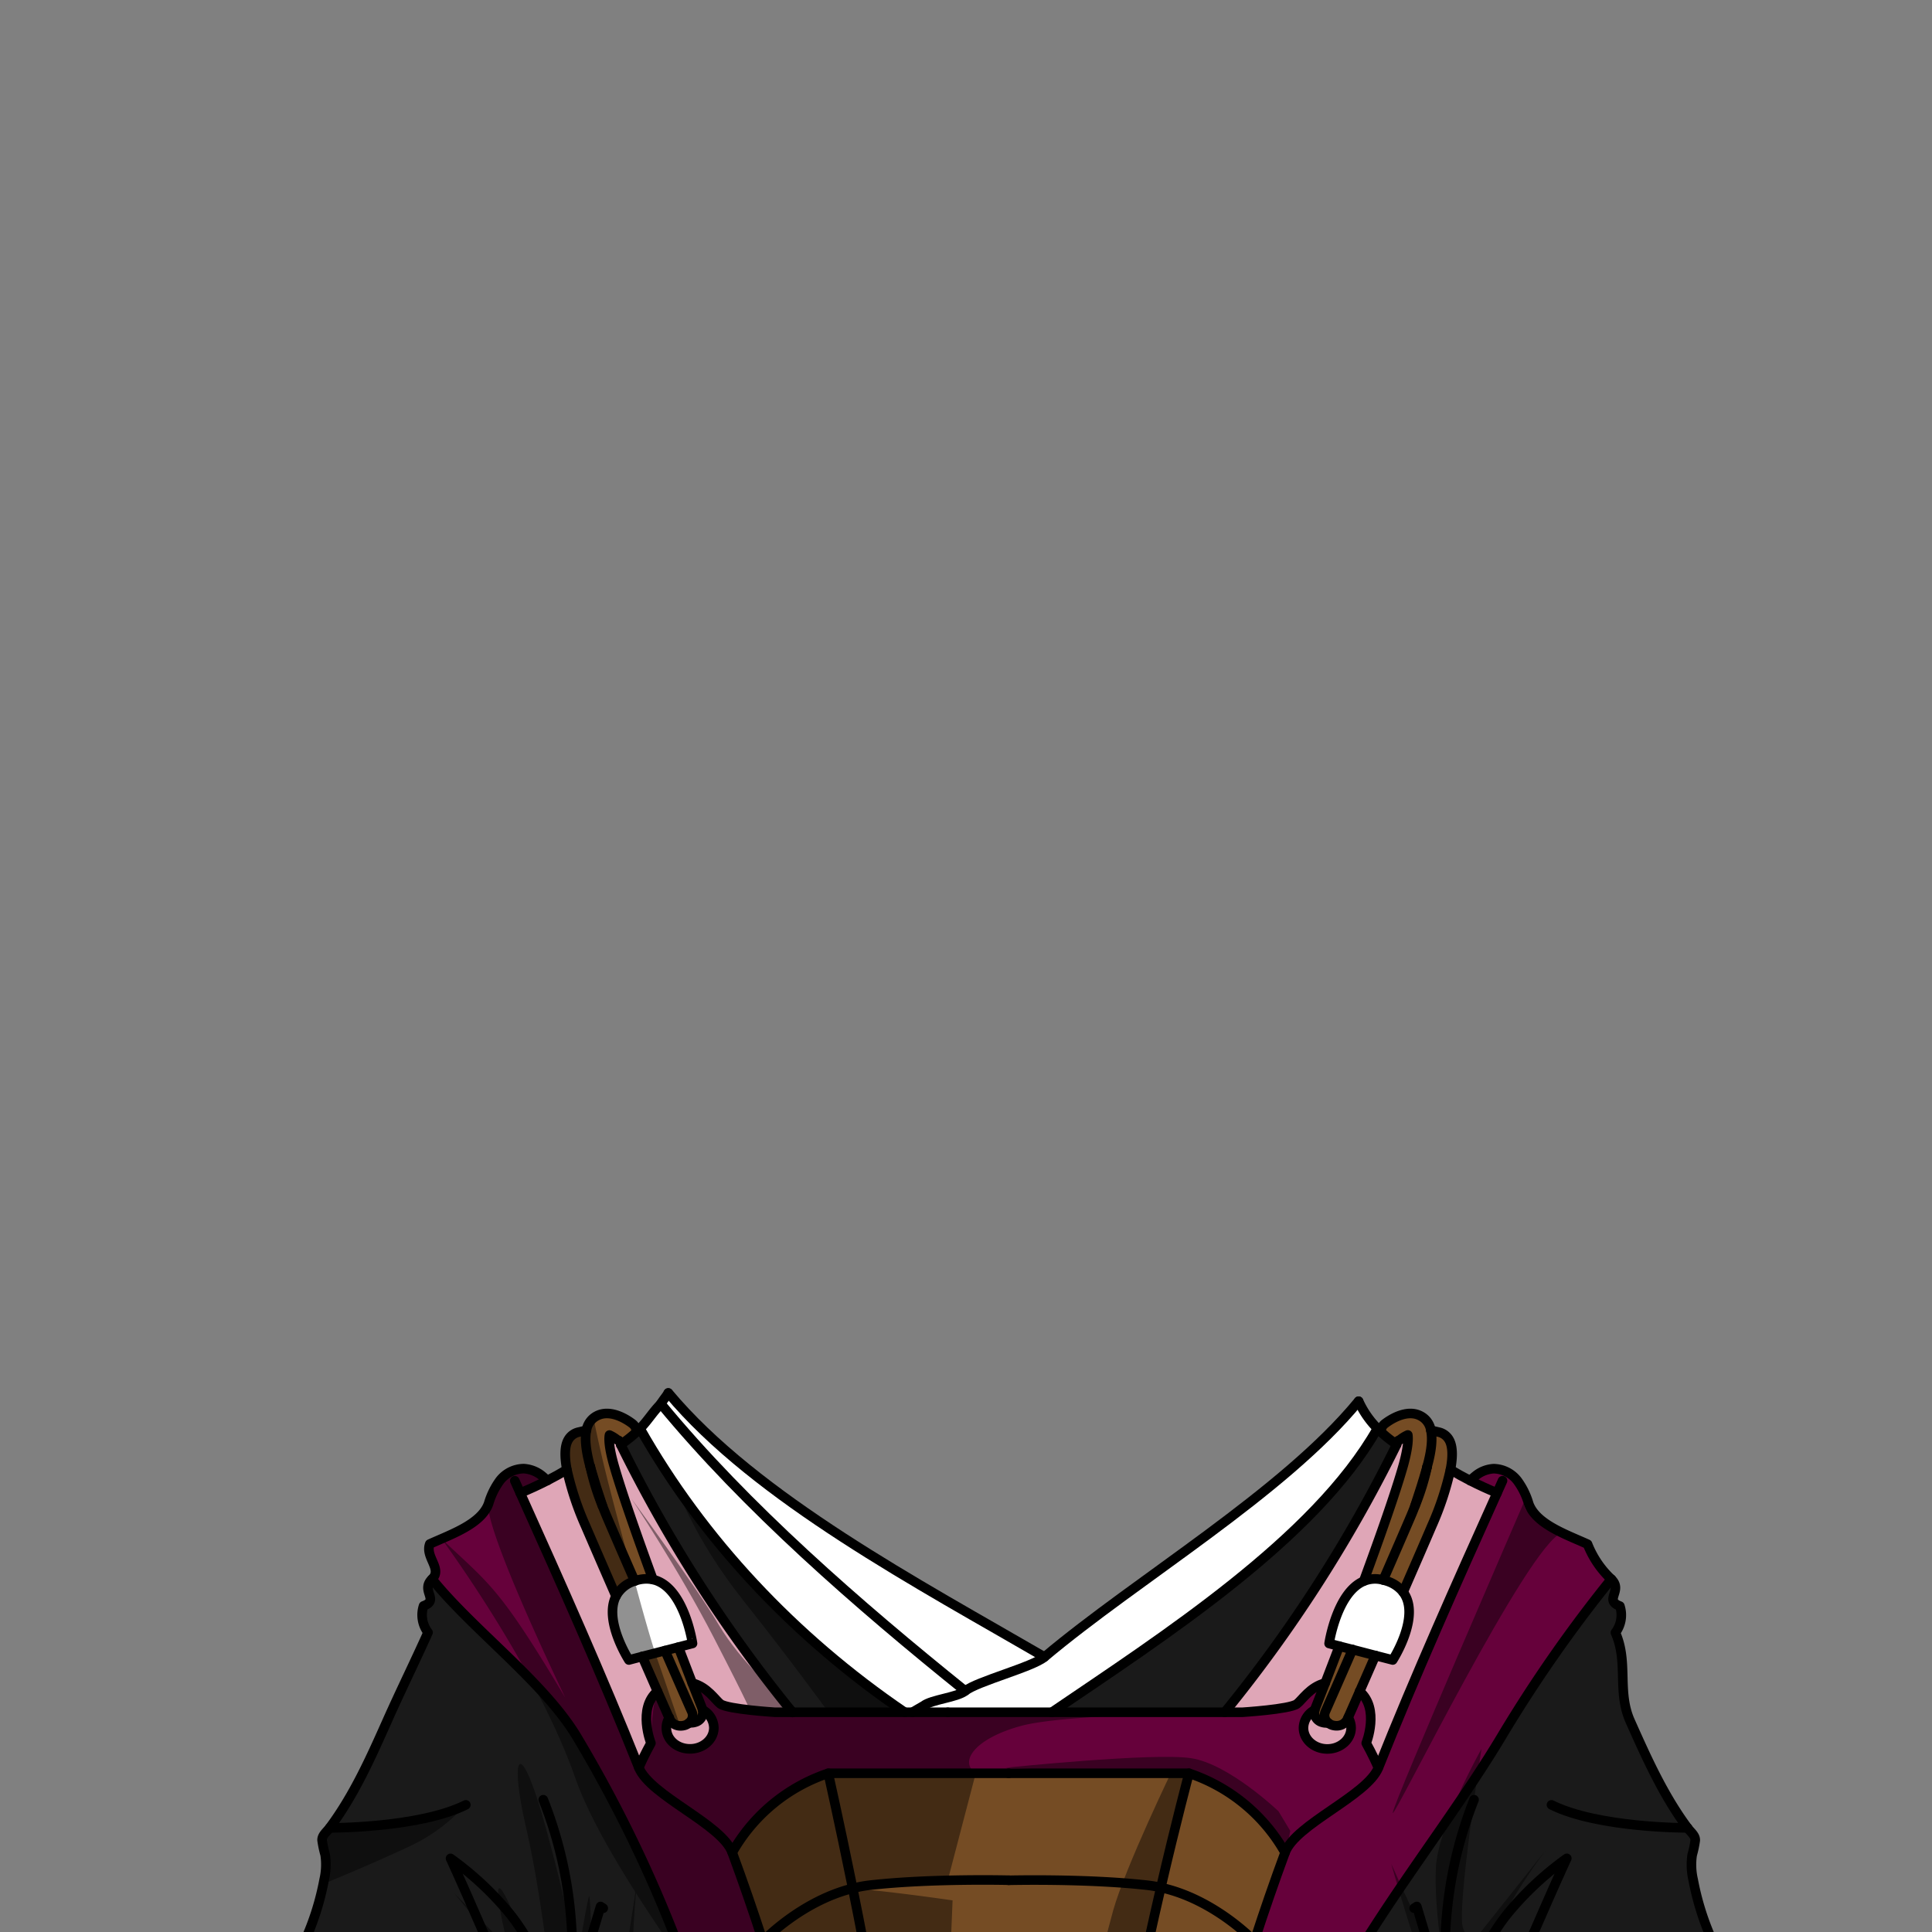 <svg xmlns="http://www.w3.org/2000/svg" viewBox="0 0 432 432">
  <rect x="0" y="0" width="432" height="432" fill="#808080" stroke="none"/>
  <defs>
    <style>.BUNTAI_OWL_OUTFIT_BUNTAI_OWL_OUTFIT_7_a{isolation:isolate;}.BUNTAI_OWL_OUTFIT_BUNTAI_OWL_OUTFIT_7_b{fill:#754c24;}.BUNTAI_OWL_OUTFIT_BUNTAI_OWL_OUTFIT_7_c{fill:#fff;}.BUNTAI_OWL_OUTFIT_BUNTAI_OWL_OUTFIT_7_d{fill:#66013b;}.BUNTAI_OWL_OUTFIT_BUNTAI_OWL_OUTFIT_7_e{fill:#dfa6b7;}.BUNTAI_OWL_OUTFIT_BUNTAI_OWL_OUTFIT_7_f{fill:#1a1a1a;}.BUNTAI_OWL_OUTFIT_BUNTAI_OWL_OUTFIT_7_g{fill:none;stroke:#000;stroke-linecap:round;stroke-linejoin:round;stroke-width:2.14px;}.BUNTAI_OWL_OUTFIT_BUNTAI_OWL_OUTFIT_7_h{opacity:0.43;mix-blend-mode:multiply;}</style>
  </defs>
  <g class="BUNTAI_OWL_OUTFIT_BUNTAI_OWL_OUTFIT_7_a">
    <path class="BUNTAI_OWL_OUTFIT_BUNTAI_OWL_OUTFIT_7_b" d="M302.48,368.85l-3-.77c-1.2,3.16-2.29,6-3.16,8.26-1.37,3.51-2.24,5.71-2.27,5.81a1.21,1.21,0,0,0-.05.18,2.29,2.29,0,0,0,1.67,2.79,2.91,2.91,0,0,0,.87.13,3.55,3.55,0,0,0,.46,0,2.73,2.73,0,0,0,.91.53,3.21,3.21,0,0,0,1,.16,2.64,2.64,0,0,0,2.45-1.5,3,3,0,0,0,.15-.34c.36-.8,1.3-2.94,2.59-5.88,1-2.28,2.2-5,3.5-8Z" />
    <path class="BUNTAI_OWL_OUTFIT_BUNTAI_OWL_OUTFIT_7_b" d="M157,382.15c0-.1-.9-2.3-2.26-5.81-.86-2.22-1.92-5-3.08-8l-3,.78-5.07,1.31,3.41,7.8c1.3,2.94,2.23,5.08,2.59,5.88a3,3,0,0,0,.15.34,2.64,2.64,0,0,0,2.45,1.5,3.16,3.16,0,0,0,1-.16,2.73,2.73,0,0,0,.91-.53,3.59,3.59,0,0,0,.47,0,2.9,2.9,0,0,0,.86-.13,2.29,2.29,0,0,0,1.67-2.79A1.21,1.21,0,0,0,157,382.15Z" />
    <path class="BUNTAI_OWL_OUTFIT_BUNTAI_OWL_OUTFIT_7_c" d="M313.74,356h0a7.52,7.52,0,0,0-3.61-2.46,7.87,7.87,0,0,0-.85-.24,6.61,6.61,0,0,0-4.37.26c-6,2.56-7.73,13.93-7.73,13.93l2.29.6,3,.77,5.06,1.32,3.88,1S317.79,361.32,313.74,356Z" />
    <path class="BUNTAI_OWL_OUTFIT_BUNTAI_OWL_OUTFIT_7_c" d="M146,353.19a7.5,7.5,0,0,0-4.12.34,7,7,0,0,0-4.17,3.37c-2.81,5.46,2.88,14.28,2.88,14.28l3-.79,5.07-1.31,3-.78,3.16-.82S153,354.75,146,353.19Z" />
    <path class="BUNTAI_OWL_OUTFIT_BUNTAI_OWL_OUTFIT_7_b" d="M324,321.94a3.55,3.55,0,0,0-2.3-1.71l-1.78-.42a4.36,4.36,0,0,0-2.27-3.19c-3.25-1.76-7.22,1.12-8,1.72a2.19,2.19,0,0,0-.87,1.88,26,26,0,0,0,2.71,2.21,2.7,2.7,0,0,0,.31.2,2,2,0,0,0,.85-.48,3.78,3.78,0,0,0,.47-.3,8.41,8.41,0,0,1,1.66-1c.12.79.12,2.68-1,6.76-1.72,6.1-5.26,16.12-8.86,25.91a6.61,6.61,0,0,1,4.37-.26,7.87,7.87,0,0,1,.85.24,7.52,7.52,0,0,1,3.61,2.46c2.59-5.94,5-11.44,6.45-14.88a65.81,65.81,0,0,0,4.13-12.49C324.85,325.88,324.89,323.44,324,321.94Zm-7.63,14.78c1-3,1.86-5.71,2.49-7.94.07-.27.15-.53.22-.79A52.07,52.07,0,0,1,316.39,336.72Z" />
    <path class="BUNTAI_OWL_OUTFIT_BUNTAI_OWL_OUTFIT_7_b" d="M136.28,320.88a8.65,8.65,0,0,1,1.65,1,4.74,4.74,0,0,0,.47.3,2,2,0,0,0,.85.49h0l.3-.21a26,26,0,0,0,2.71-2.21,2.19,2.19,0,0,0-.87-1.88c-.77-.6-4.73-3.48-8-1.72a4.39,4.39,0,0,0-2.27,3.19l-1.78.42a3.55,3.55,0,0,0-2.3,1.71c-.87,1.5-.82,3.94-.3,6.68a65.81,65.81,0,0,0,4.13,12.49c1.56,3.62,4.11,9.51,6.85,15.79a7,7,0,0,1,4.17-3.37,7.5,7.5,0,0,1,4.12-.34c-3.54-9.68-7-19.52-8.72-25.55C136.15,323.56,136.15,321.67,136.28,320.88ZM132,328c.08.26.15.52.22.79.64,2.23,1.49,4.94,2.49,7.94A52.07,52.07,0,0,1,132,328Z" />
    <path class="BUNTAI_OWL_OUTFIT_BUNTAI_OWL_OUTFIT_7_d" d="M204,382.87h73.75s10.55-.66,12.21-1.85c1.13-.82,2.94-3.85,6.34-4.68-1.37,3.51-2.24,5.71-2.27,5.81a1.21,1.21,0,0,0-.05.18,4.64,4.64,0,0,0-2.53,4c0,2.6,2.39,4.72,5.33,4.72s5.32-2.12,5.32-4.72a4.3,4.3,0,0,0-.66-2.28c.36-.8,1.3-2.94,2.59-5.88,4.57,3.83,1.49,11.58,1.49,11.58s1.51,2.7,2.71,5.46c-2.52,6.3-18.56,12.64-20.89,19h0a38.85,38.85,0,0,0-21.47-17.71H185.2a38.85,38.85,0,0,0-21.47,17.71c-2.32-6.35-18.37-12.69-20.89-19,1.2-2.76,2.71-5.46,2.71-5.46S142.47,382,147,378.19c1.3,2.94,2.23,5.08,2.59,5.88a4.3,4.3,0,0,0-.66,2.28c0,2.6,2.39,4.72,5.32,4.72s5.33-2.12,5.33-4.72a4.64,4.64,0,0,0-2.53-4,1.21,1.21,0,0,0-.05-.18c0-.1-.9-2.3-2.26-5.81,3.4.83,5.21,3.86,6.33,4.68,1.66,1.19,12.21,1.85,12.21,1.85H204Z" />
    <path class="BUNTAI_OWL_OUTFIT_BUNTAI_OWL_OUTFIT_7_b" d="M185.2,396.51s2.51,11.16,5.47,25.73c-11.63,2.88-20.07,11.82-20.07,11.82q-3.22-10-6.87-19.84A38.85,38.85,0,0,1,185.2,396.51Z" />
    <path class="BUNTAI_OWL_OUTFIT_BUNTAI_OWL_OUTFIT_7_b" d="M287.34,414.22h0q-3.63,9.87-6.87,19.84h0s-8.84-9.37-20.89-12c3.44-14.78,6.29-25.53,6.29-25.53A38.85,38.85,0,0,1,287.34,414.22Z" />
    <path class="BUNTAI_OWL_OUTFIT_BUNTAI_OWL_OUTFIT_7_b" d="M280.47,434.06h0q-3.32,10.2-6.17,20.51a92.76,92.76,0,0,0-20.49-6c1.86-9.32,3.9-18.55,5.76-26.57C271.63,424.69,280.47,434.06,280.47,434.06Z" />
    <path class="BUNTAI_OWL_OUTFIT_BUNTAI_OWL_OUTFIT_7_b" d="M256.44,421.51a29,29,0,0,1,3.14.53c-1.86,8-3.9,17.25-5.76,26.57-1.26-.21-2.55-.41-3.88-.59a168.52,168.52,0,0,0-24.4-1.52,168.52,168.52,0,0,0-24.4,1.52c-1.87.25-3.68.54-5.4.87-1.59-9-3.4-18.39-5.07-26.65a28.67,28.67,0,0,1,4-.73c13.62-1.52,30.9-1.09,30.9-1.09S242.83,420,256.44,421.51Z" />
    <path class="BUNTAI_OWL_OUTFIT_BUNTAI_OWL_OUTFIT_7_b" d="M225.54,396.51h40.33S263,407.26,259.58,422a29,29,0,0,0-3.14-.53c-13.61-1.52-30.9-1.09-30.9-1.09s-17.28-.43-30.9,1.09a28.67,28.67,0,0,0-4,.73c-3-14.57-5.47-25.73-5.47-25.73Z" />
    <path class="BUNTAI_OWL_OUTFIT_BUNTAI_OWL_OUTFIT_7_b" d="M190.67,422.24c1.67,8.26,3.48,17.62,5.07,26.65a91.44,91.44,0,0,0-19,5.68q-2.84-10.31-6.17-20.51S179,425.12,190.67,422.24Z" />
    <path class="BUNTAI_OWL_OUTFIT_BUNTAI_OWL_OUTFIT_7_c" d="M303.79,313.32c-16.87,20.54-49.46,39.71-70.24,57.19-27.62-16-64.48-35.52-84.12-59.06-.25,1-1.45,1.29-1.86,2.19h0a20.47,20.47,0,0,1-4.47,5.76c14,24.74,34.43,46.61,59.2,63.46H204l1.25-.73-1.25.73h31.17C260,366,294,344.15,308,319.41A20.78,20.78,0,0,1,303.79,313.32Z" />
    <path class="BUNTAI_OWL_OUTFIT_BUNTAI_OWL_OUTFIT_7_e" d="M157.09,382.33a2.29,2.29,0,0,1-1.67,2.79,2.9,2.9,0,0,1-.86.13,3.59,3.59,0,0,1-.47,0,2.73,2.73,0,0,1-.91.53,3.16,3.16,0,0,1-1,.16,2.64,2.64,0,0,1-2.45-1.5,3,3,0,0,1-.15-.34,4.3,4.3,0,0,0-.66,2.28c0,2.6,2.39,4.72,5.32,4.72s5.33-2.12,5.33-4.72A4.64,4.64,0,0,0,157.09,382.33Z" />
    <path class="BUNTAI_OWL_OUTFIT_BUNTAI_OWL_OUTFIT_7_e" d="M301.3,384.41a2.64,2.64,0,0,1-2.45,1.5,3.21,3.21,0,0,1-1-.16,2.73,2.73,0,0,1-.91-.53,3.55,3.55,0,0,1-.46,0,2.91,2.91,0,0,1-.87-.13,2.29,2.29,0,0,1-1.67-2.79,4.64,4.64,0,0,0-2.53,4c0,2.6,2.39,4.72,5.33,4.72s5.32-2.12,5.32-4.72a4.3,4.3,0,0,0-.66-2.28A3,3,0,0,1,301.3,384.41Z" />
    <path class="BUNTAI_OWL_OUTFIT_BUNTAI_OWL_OUTFIT_7_e" d="M328.74,331.07q-2.26-1.15-4.42-2.45a65.81,65.81,0,0,1-4.13,12.49c-1.47,3.44-3.86,8.94-6.45,14.88h0c4.05,5.32-2.32,15.18-2.32,15.18l-3.88-1c-1.3,3-2.51,5.74-3.5,8,4.57,3.83,1.49,11.58,1.49,11.58s1.51,2.7,2.71,5.46c8.24-20.65,17.36-41.07,26.51-61.4Q331.67,332.57,328.74,331.07Z" />
    <path class="BUNTAI_OWL_OUTFIT_BUNTAI_OWL_OUTFIT_7_e" d="M143.63,370.39l-3,.79s-5.69-8.82-2.88-14.28c-2.74-6.28-5.29-12.17-6.85-15.79a65.81,65.81,0,0,1-4.13-12.49q-2.16,1.29-4.42,2.45-2.93,1.5-6,2.76c9.15,20.33,18.27,40.75,26.51,61.4,1.2-2.76,2.71-5.46,2.71-5.46S142.47,382,147,378.19Z" />
    <path class="BUNTAI_OWL_OUTFIT_BUNTAI_OWL_OUTFIT_7_e" d="M139.25,322.64a2,2,0,0,1-.85-.49,4.74,4.74,0,0,1-.47-.3,8.65,8.65,0,0,0-1.65-1c-.13.79-.13,2.68,1,6.76,1.7,6,5.18,15.87,8.72,25.55,6.94,1.56,8.83,14.29,8.83,14.29l-3.16.82c1.16,3.07,2.22,5.82,3.08,8,3.4.83,5.21,3.86,6.33,4.68,1.66,1.19,12.21,1.85,12.21,1.85h3.91A315.75,315.75,0,0,1,138.79,323,5.33,5.33,0,0,0,139.25,322.64Z" />
    <path class="BUNTAI_OWL_OUTFIT_BUNTAI_OWL_OUTFIT_7_e" d="M313.77,327.64c1.16-4.08,1.16-6,1-6.76a8.41,8.41,0,0,0-1.66,1,3.78,3.78,0,0,1-.47.3,2,2,0,0,1-.85.48,3.83,3.83,0,0,0,.46.33,315.25,315.25,0,0,1-38.44,59.91h3.91s10.55-.66,12.21-1.85c1.13-.82,2.94-3.85,6.34-4.68.87-2.27,2-5.1,3.16-8.26l-2.29-.6s1.69-11.37,7.73-13.93C308.51,343.76,312.05,333.74,313.77,327.64Z" />
    <path class="BUNTAI_OWL_OUTFIT_BUNTAI_OWL_OUTFIT_7_f" d="M143.1,319.41c-.26.27-.53.54-.83.81a26,26,0,0,1-2.71,2.21l-.3.21h0a5.33,5.33,0,0,1-.46.32,315.75,315.75,0,0,0,38.44,59.91H202.3C177.53,366,157.11,344.15,143.1,319.41Z" />
    <path class="BUNTAI_OWL_OUTFIT_BUNTAI_OWL_OUTFIT_7_f" d="M311.83,322.63a2.7,2.7,0,0,1-.31-.2,26,26,0,0,1-2.71-2.21c-.3-.27-.57-.54-.82-.81-14,24.74-48,46.61-72.81,63.46h38.67A315.25,315.25,0,0,0,312.29,323,3.83,3.83,0,0,1,311.83,322.63Z" />
    <path class="BUNTAI_OWL_OUTFIT_BUNTAI_OWL_OUTFIT_7_d" d="M355,345.25c-4.82-2.19-11.54-4.48-13.16-9.06a16.32,16.32,0,0,0-2.53-5.14A6.87,6.87,0,0,0,334,328.4a7.08,7.08,0,0,0-4.08,1.61,11.55,11.55,0,0,0-1.15,1.06q2.94,1.5,6,2.76c-9.15,20.33-18.27,40.75-26.51,61.4-2.52,6.3-18.56,12.64-20.89,19q-3.63,9.87-6.87,19.84-3.32,10.2-6.17,20.51c-1.46,5.37-2.83,10.75-4.06,16.17H288.3c7-28.68,31.94-56.54,47.45-82.46a308.71,308.71,0,0,1,24.55-35.19A21.48,21.48,0,0,1,355,345.25Z" />
    <path class="BUNTAI_OWL_OUTFIT_BUNTAI_OWL_OUTFIT_7_d" d="M170.6,434.06q-3.22-10-6.87-19.84c-2.32-6.35-18.37-12.69-20.89-19-8.24-20.65-17.36-41.07-26.51-61.4q3.09-1.26,6-2.76A10.44,10.44,0,0,0,121.2,330a7.14,7.14,0,0,0-4.09-1.61,6.87,6.87,0,0,0-5.32,2.65,16.54,16.54,0,0,0-2.53,5.14c-1.62,4.58-8.34,6.87-13.16,9.06-1.1,2.91,2.88,5.57.51,7.84,9,11.23,25,23,32.33,35.19a297.92,297.92,0,0,1,33.84,82.46h18.05c-1.23-5.42-2.6-10.8-4.06-16.17Q173.94,444.27,170.6,434.06Z" />
    <path class="BUNTAI_OWL_OUTFIT_BUNTAI_OWL_OUTFIT_7_f" d="M398.16,465.49c-2.87-7.05-4.51-14.63-9.08-20.94a59.74,59.74,0,0,1-10.46-24.22,14.85,14.85,0,0,1-.22-5.59,22.92,22.92,0,0,0,.68-3.23c.06-1.09-1.05-1.88-1.72-2.79-5.46-7.37-9.15-15.64-12.81-23.84-3-6.68-.36-13.14-3.32-19.82a6.5,6.5,0,0,0,1-5.94c-3.65-1.36.77-3.44-1.91-6a308.71,308.71,0,0,0-24.55,35.19c-15.51,25.92-40.46,53.78-47.45,82.46H400.07Z" />
    <path class="BUNTAI_OWL_OUTFIT_BUNTAI_OWL_OUTFIT_7_f" d="M96.61,353.09c-2.68,2.59,1.74,4.67-1.9,6a6.47,6.47,0,0,0,1,5.94c-3,6.68-6.19,13.14-9.16,19.82-3.66,8.2-7.34,16.47-12.81,23.84-.67.91-1.77,1.7-1.72,2.79a22.92,22.92,0,0,0,.68,3.23,14.85,14.85,0,0,1-.22,5.59A59.74,59.74,0,0,1,62,444.55c-4.57,6.31-6.21,13.89-9.08,20.94L51,470.74H162.78a297.92,297.92,0,0,0-33.84-82.46C121.65,376.08,105.65,364.32,96.61,353.09Z" />
    <path class="BUNTAI_OWL_OUTFIT_BUNTAI_OWL_OUTFIT_7_g" d="M137.74,356.9c-2.81,5.46,2.88,14.28,2.88,14.28l3-.79,5.07-1.31,3-.78,3.16-.82S153,354.75,146,353.19a7.5,7.5,0,0,0-4.12.34A7,7,0,0,0,137.74,356.9Z" />
    <path class="BUNTAI_OWL_OUTFIT_BUNTAI_OWL_OUTFIT_7_g" d="M313.74,356c4.05,5.32-2.32,15.18-2.32,15.18l-3.88-1-5.06-1.32-3-.77-2.29-.6s1.69-11.37,7.73-13.93a6.61,6.61,0,0,1,4.37-.26,7.87,7.87,0,0,1,.85.24,7.52,7.52,0,0,1,3.61,2.46" />
    <path class="BUNTAI_OWL_OUTFIT_BUNTAI_OWL_OUTFIT_7_g" d="M265.87,396.51S263,407.26,259.58,422c-1.86,8-3.9,17.25-5.76,26.57-1.47,7.49-2.84,15.06-3.89,22.13" />
    <path class="BUNTAI_OWL_OUTFIT_BUNTAI_OWL_OUTFIT_7_g" d="M185.2,396.51s2.51,11.16,5.47,25.73c1.67,8.26,3.48,17.62,5.07,26.65,1.37,7.84,2.56,15.43,3.32,21.85" />
    <path class="BUNTAI_OWL_OUTFIT_BUNTAI_OWL_OUTFIT_7_g" d="M138.79,323a315.75,315.75,0,0,0,38.44,59.91" />
    <line class="BUNTAI_OWL_OUTFIT_BUNTAI_OWL_OUTFIT_7_g" x1="138.4" y1="322.15" x2="138.4" y2="322.14" />
    <path class="BUNTAI_OWL_OUTFIT_BUNTAI_OWL_OUTFIT_7_g" d="M170.6,434.06s8.44-8.94,20.07-11.82a28.67,28.67,0,0,1,4-.73c13.62-1.52,30.9-1.09,30.9-1.09" />
    <path class="BUNTAI_OWL_OUTFIT_BUNTAI_OWL_OUTFIT_7_g" d="M225.54,396.51H185.2a38.85,38.85,0,0,0-21.47,17.71" />
    <path class="BUNTAI_OWL_OUTFIT_BUNTAI_OWL_OUTFIT_7_g" d="M154.09,385.22a3.59,3.59,0,0,0,.47,0,2.9,2.9,0,0,0,.86-.13,2.29,2.29,0,0,0,1.67-2.79,1.21,1.21,0,0,0-.05-.18c0-.1-.9-2.3-2.26-5.81-.86-2.22-1.92-5-3.08-8" />
    <path class="BUNTAI_OWL_OUTFIT_BUNTAI_OWL_OUTFIT_7_g" d="M146,353.19c-3.54-9.68-7-19.52-8.72-25.55-1.16-4.08-1.16-6-1-6.76a8.65,8.65,0,0,1,1.65,1,4.74,4.74,0,0,0,.47.3,2,2,0,0,0,.85.49" />
    <path class="BUNTAI_OWL_OUTFIT_BUNTAI_OWL_OUTFIT_7_g" d="M132,328c.08.26.15.52.22.79.64,2.23,1.49,4.94,2.49,7.94" />
    <path class="BUNTAI_OWL_OUTFIT_BUNTAI_OWL_OUTFIT_7_g" d="M142.27,320.22a2.19,2.19,0,0,0-.87-1.88c-.77-.6-4.73-3.48-8-1.72a4.39,4.39,0,0,0-2.27,3.19c-.41,1.89-.13,4.53.83,8.12" />
    <path class="BUNTAI_OWL_OUTFIT_BUNTAI_OWL_OUTFIT_7_g" d="M157.09,382.33a4.64,4.64,0,0,1,2.53,4c0,2.6-2.39,4.72-5.33,4.72S149,389,149,386.35a4.3,4.3,0,0,1,.66-2.28" />
    <path class="BUNTAI_OWL_OUTFIT_BUNTAI_OWL_OUTFIT_7_g" d="M131.14,319.81l-1.78.42a3.55,3.55,0,0,0-2.3,1.71c-.87,1.5-.82,3.94-.3,6.68a65.81,65.81,0,0,0,4.13,12.49c1.56,3.62,4.11,9.51,6.85,15.79" />
    <path class="BUNTAI_OWL_OUTFIT_BUNTAI_OWL_OUTFIT_7_g" d="M132,327.93a.13.13,0,0,0,0,.06,52.07,52.07,0,0,0,2.71,8.73l.06.15c.32.81.66,1.67,1.05,2.58,1.41,3.29,3.65,8.46,6.11,14.08" />
    <path class="BUNTAI_OWL_OUTFIT_BUNTAI_OWL_OUTFIT_7_g" d="M148.7,369.08c3.32,7.59,5.92,13.51,6,13.65a2.14,2.14,0,0,1-.59,2.49,2.73,2.73,0,0,1-.91.53,3.16,3.16,0,0,1-1,.16,2.64,2.64,0,0,1-2.45-1.5,3,3,0,0,1-.15-.34c-.36-.8-1.29-2.94-2.59-5.88l-3.41-7.8" />
    <path class="BUNTAI_OWL_OUTFIT_BUNTAI_OWL_OUTFIT_7_g" d="M73.72,408.72s20,.07,30.44-5.15" />
    <path class="BUNTAI_OWL_OUTFIT_BUNTAI_OWL_OUTFIT_7_g" d="M121.48,402.42A92.16,92.16,0,0,1,126.8,451c0,.12,0,.24,0,.36a58.29,58.29,0,0,1-3.41,12.58,37.56,37.56,0,0,1-3.57,6.82" />
    <path class="BUNTAI_OWL_OUTFIT_BUNTAI_OWL_OUTFIT_7_g" d="M106.74,438.63l6.14,4.2c-4.16-9-8-18.27-12.14-27.29A69.85,69.85,0,0,1,114,427.93a45.79,45.79,0,0,1,9.34,36,42.57,42.57,0,0,1-1.72,6.82" />
    <path class="BUNTAI_OWL_OUTFIT_BUNTAI_OWL_OUTFIT_7_g" d="M122.34,331.07A10.44,10.44,0,0,0,121.2,330a7.14,7.14,0,0,0-4.09-1.61,6.87,6.87,0,0,0-5.32,2.65,16.54,16.54,0,0,0-2.53,5.14c-1.62,4.58-8.34,6.87-13.16,9.06-1.1,2.91,2.88,5.57.51,7.84-2.68,2.59,1.74,4.67-1.9,6a6.47,6.47,0,0,0,1,5.94c-3,6.68-6.19,13.14-9.16,19.82-3.66,8.2-7.34,16.47-12.81,23.84-.67.91-1.77,1.7-1.72,2.79a22.92,22.92,0,0,0,.68,3.23,14.85,14.85,0,0,1-.22,5.59A59.74,59.74,0,0,1,62,444.55c-4.57,6.31-6.21,13.89-9.08,20.94L51,470.74H180.83" />
    <path class="BUNTAI_OWL_OUTFIT_BUNTAI_OWL_OUTFIT_7_g" d="M116.33,333.83q3.09-1.26,6-2.76,2.26-1.15,4.42-2.45" />
    <path class="BUNTAI_OWL_OUTFIT_BUNTAI_OWL_OUTFIT_7_g" d="M215.82,378.1c-23.91-19.24-49-41.07-68.06-64.22" />
    <path class="BUNTAI_OWL_OUTFIT_BUNTAI_OWL_OUTFIT_7_g" d="M149.43,311.45c19.64,23.54,56.5,43,84.12,59.06" />
    <path class="BUNTAI_OWL_OUTFIT_BUNTAI_OWL_OUTFIT_7_g" d="M138.79,323a5.33,5.33,0,0,0,.46-.32h0l.3-.21a26,26,0,0,0,2.71-2.21c.3-.27.57-.54.83-.81,1.82-1.86,2.76-3.57,4.66-5.52h0c.55-.95,1.12-1.52,1.67-2.43" />
    <path class="BUNTAI_OWL_OUTFIT_BUNTAI_OWL_OUTFIT_7_g" d="M143.1,319.41c14,24.74,34.43,46.61,59.2,63.46" />
    <path class="BUNTAI_OWL_OUTFIT_BUNTAI_OWL_OUTFIT_7_g" d="M270.25,470.74c1.23-5.42,2.6-10.8,4.06-16.17q2.85-10.31,6.17-20.51,3.24-10,6.87-19.84c2.33-6.35,18.37-12.69,20.89-19,8.24-20.65,17.36-41.07,26.51-61.4.4-.91.81-1.82,1.22-2.73" />
    <path class="BUNTAI_OWL_OUTFIT_BUNTAI_OWL_OUTFIT_7_g" d="M115.11,331.1c.41.91.82,1.82,1.22,2.73,9.15,20.33,18.27,40.75,26.51,61.4,2.52,6.3,18.57,12.64,20.89,19q3.63,9.87,6.87,19.84,3.32,10.2,6.17,20.51c1.46,5.37,2.83,10.75,4.06,16.17h89.22" />
    <path class="BUNTAI_OWL_OUTFIT_BUNTAI_OWL_OUTFIT_7_g" d="M96.61,353.09c9,11.23,25,23,32.33,35.19a297.92,297.92,0,0,1,33.84,82.46" />
    <path class="BUNTAI_OWL_OUTFIT_BUNTAI_OWL_OUTFIT_7_g" d="M128.61,445.19q2.85-9.45,5.68-18.9l.6.39" />
    <path class="BUNTAI_OWL_OUTFIT_BUNTAI_OWL_OUTFIT_7_g" d="M142.84,395.23c1.2-2.76,2.71-5.46,2.71-5.46S142.47,382,147,378.19" />
    <path class="BUNTAI_OWL_OUTFIT_BUNTAI_OWL_OUTFIT_7_g" d="M211.93,382.87H173.32s-10.55-.66-12.21-1.85c-1.12-.82-2.93-3.85-6.33-4.68" />
    <path class="BUNTAI_OWL_OUTFIT_BUNTAI_OWL_OUTFIT_7_g" d="M273.85,382.87A315.25,315.25,0,0,0,312.29,323" />
    <line class="BUNTAI_OWL_OUTFIT_BUNTAI_OWL_OUTFIT_7_g" x1="312.68" y1="322.14" x2="312.68" y2="322.15" />
    <path class="BUNTAI_OWL_OUTFIT_BUNTAI_OWL_OUTFIT_7_g" d="M280.47,434.06s-8.84-9.37-20.89-12a29,29,0,0,0-3.14-.53c-13.61-1.52-30.9-1.09-30.9-1.09" />
    <path class="BUNTAI_OWL_OUTFIT_BUNTAI_OWL_OUTFIT_7_g" d="M225.54,396.51h40.33a38.85,38.85,0,0,1,21.47,17.71" />
    <path class="BUNTAI_OWL_OUTFIT_BUNTAI_OWL_OUTFIT_7_g" d="M311.81,322.64h0a2,2,0,0,0,.85-.48,3.78,3.78,0,0,0,.47-.3,8.41,8.41,0,0,1,1.66-1c.12.79.12,2.68-1,6.76-1.72,6.1-5.26,16.12-8.86,25.91" />
    <path class="BUNTAI_OWL_OUTFIT_BUNTAI_OWL_OUTFIT_7_g" d="M299.47,368.08c-1.2,3.16-2.29,6-3.16,8.26-1.37,3.51-2.24,5.71-2.27,5.81a1.21,1.21,0,0,0-.05.18,2.29,2.29,0,0,0,1.67,2.79,2.91,2.91,0,0,0,.87.13,3.55,3.55,0,0,0,.46,0" />
    <path class="BUNTAI_OWL_OUTFIT_BUNTAI_OWL_OUTFIT_7_g" d="M319.11,327.93c1-3.59,1.24-6.23.83-8.12a4.36,4.36,0,0,0-2.27-3.19c-3.25-1.76-7.22,1.12-8,1.72a2.19,2.19,0,0,0-.87,1.88" />
    <path class="BUNTAI_OWL_OUTFIT_BUNTAI_OWL_OUTFIT_7_g" d="M316.39,336.72c1-3,1.86-5.71,2.49-7.94.07-.27.15-.53.22-.79" />
    <path class="BUNTAI_OWL_OUTFIT_BUNTAI_OWL_OUTFIT_7_g" d="M301.45,384.07a4.3,4.3,0,0,1,.66,2.28c0,2.6-2.38,4.72-5.32,4.72s-5.33-2.12-5.33-4.72a4.64,4.64,0,0,1,2.53-4" />
    <path class="BUNTAI_OWL_OUTFIT_BUNTAI_OWL_OUTFIT_7_g" d="M319.11,327.93a.13.13,0,0,1,0,.06,52.07,52.07,0,0,1-2.71,8.73l-.06.15q-.46,1.22-1.05,2.58c-1.39,3.24-3.59,8.31-6,13.84" />
    <path class="BUNTAI_OWL_OUTFIT_BUNTAI_OWL_OUTFIT_7_g" d="M319.94,319.81l1.78.42a3.55,3.55,0,0,1,2.3,1.71c.87,1.5.83,3.94.3,6.68a65.81,65.81,0,0,1-4.13,12.49c-1.47,3.44-3.86,8.94-6.45,14.88h0" />
    <path class="BUNTAI_OWL_OUTFIT_BUNTAI_OWL_OUTFIT_7_g" d="M307.54,370.17c-1.3,3-2.51,5.74-3.5,8-1.29,2.94-2.23,5.08-2.59,5.88a3,3,0,0,1-.15.34,2.64,2.64,0,0,1-2.45,1.5,3.21,3.21,0,0,1-1-.16,2.73,2.73,0,0,1-.91-.53,2.14,2.14,0,0,1-.59-2.49c.06-.14,2.72-6.17,6.08-13.88" />
    <path class="BUNTAI_OWL_OUTFIT_BUNTAI_OWL_OUTFIT_7_g" d="M377.36,408.72s-20,.07-30.45-5.15" />
    <path class="BUNTAI_OWL_OUTFIT_BUNTAI_OWL_OUTFIT_7_g" d="M331.31,470.74a38.2,38.2,0,0,1-3.57-6.82,58.87,58.87,0,0,1-3.41-12.58c0-.12,0-.24-.05-.36a92.26,92.26,0,0,1,5.32-48.56" />
    <path class="BUNTAI_OWL_OUTFIT_BUNTAI_OWL_OUTFIT_7_g" d="M329.47,470.74a41.57,41.57,0,0,1-1.73-6.82,45.79,45.79,0,0,1,9.34-36,69.85,69.85,0,0,1,13.26-12.39c-4.16,9-8,18.27-12.14,27.29l6.15-4.2" />
    <path class="BUNTAI_OWL_OUTFIT_BUNTAI_OWL_OUTFIT_7_g" d="M270.05,470.74h130l-1.91-5.25c-2.87-7.05-4.51-14.63-9.08-20.94a59.74,59.74,0,0,1-10.46-24.22,14.85,14.85,0,0,1-.22-5.59,22.92,22.92,0,0,0,.68-3.23c.06-1.09-1.05-1.88-1.72-2.79-5.46-7.37-9.15-15.64-12.81-23.84-3-6.68-.36-13.14-3.32-19.82a6.5,6.5,0,0,0,1-5.94c-3.65-1.36.77-3.44-1.91-6a21.48,21.48,0,0,1-5.32-7.84c-4.82-2.19-11.54-4.48-13.16-9.06a16.32,16.32,0,0,0-2.53-5.14A6.87,6.87,0,0,0,334,328.4a7.08,7.08,0,0,0-4.08,1.61,11.55,11.55,0,0,0-1.15,1.06" />
    <path class="BUNTAI_OWL_OUTFIT_BUNTAI_OWL_OUTFIT_7_g" d="M324.32,328.62q2.16,1.29,4.42,2.45,2.94,1.5,6,2.76" />
    <path class="BUNTAI_OWL_OUTFIT_BUNTAI_OWL_OUTFIT_7_g" d="M204,382.87l2.5-1.45c1.82-1.42,7.51-1.86,9.31-3.32,2.7-2.16,15.09-5.35,17.73-7.59,20.78-17.48,53.37-36.65,70.24-57.19" />
    <path class="BUNTAI_OWL_OUTFIT_BUNTAI_OWL_OUTFIT_7_g" d="M303.79,313.31h0a20.78,20.78,0,0,0,4.2,6.09c.25.27.52.54.82.81a26,26,0,0,0,2.71,2.21,2.7,2.7,0,0,0,.31.2,3.83,3.83,0,0,0,.46.33" />
    <path class="BUNTAI_OWL_OUTFIT_BUNTAI_OWL_OUTFIT_7_g" d="M235.18,382.87C260,366,294,344.15,308,319.41" />
    <path class="BUNTAI_OWL_OUTFIT_BUNTAI_OWL_OUTFIT_7_g" d="M288.3,470.74c7-28.68,31.94-56.54,47.45-82.46a308.71,308.71,0,0,1,24.55-35.19" />
    <path class="BUNTAI_OWL_OUTFIT_BUNTAI_OWL_OUTFIT_7_g" d="M322.47,445.19q-2.85-9.45-5.67-18.9l-.6.39" />
    <path class="BUNTAI_OWL_OUTFIT_BUNTAI_OWL_OUTFIT_7_g" d="M304,378.19c4.57,3.83,1.49,11.58,1.49,11.58s1.51,2.7,2.71,5.46" />
    <path class="BUNTAI_OWL_OUTFIT_BUNTAI_OWL_OUTFIT_7_g" d="M296.31,376.34c-3.4.83-5.21,3.86-6.34,4.68-1.66,1.19-12.21,1.85-12.21,1.85H211.94" />
    <g class="BUNTAI_OWL_OUTFIT_BUNTAI_OWL_OUTFIT_7_h">
      <path d="M251.78,396.51l-27-1.23s33.13-3.45,41.59-2.14S285.87,405,285.87,405l2.64,4.39-.79,3.85s-5.05-8.34-12.16-12S270.29,396.51,251.78,396.51Z" />
      <path d="M262.38,395.28s-10.73,22.14-13.48,31.93-6.26,26.58-6.26,26.58v16.95h8.1s10.5-60.59,16.19-74.23C262.69,396.51,262.38,395.28,262.38,395.28Z" />
      <path d="M340.72,336s-29.11,67.06-29.3,69.34,30.39-60.39,37.91-62.64C344.08,339.4,340.87,339,340.72,336Z" />
      <path d="M323.11,458.61s-1.2-10.85-3.78-16.4-8.24-25.43-8.24-25.43,11.88,26.26,12,25.43-2.55-15.49-2-24.78,10.17-26.36,10.17-26.36-5.43,35.16-4.2,39.73,4.2,1,4.2,1l14.5-18.26s-12.13,15.8-12.13,23.06a51.39,51.39,0,0,0,1.38,12.31v12s2.67,9.86,0,9.86H321.7Z" />
      <path d="M142.05,470.74s-3.56-19.89-3.19-24.89,3.75-26,3.75-26-3.14,23.36,1.28,33a157.62,157.62,0,0,0,8.7,16.52v1.3Z" />
      <path d="M151.19,332.35s3.86,11.44,14.89,25.35,19.7,25.87,19.7,25.87H202.3s-5.77-2.72-21.79-17S151.19,332.35,151.19,332.35Z" />
      <path d="M167.67,382.38s.07-.44-8-16.09-18.49-31.2-18.49-31.2,14.77,20.11,19.56,28.26,13.67,15.93,13.93,16.25,2.45,3.27,2.45,3.27Z" />
      <path d="M126.76,320.88s.23,10.12,3.3,17.78,7.68,18.24,7.68,18.24A23.18,23.18,0,0,0,141.13,371l2.74-.11,6.2,14,2.28,1.81s-3.81-11.28-5.46-15.95-5-17.22-5-17.22-5.15-18.55-7.22-27.46-2.08-10-2.08-10l-2.45,4.82S128.27,318.4,126.76,320.88Z" />
      <path d="M218.18,396.51l-6.26,23.95s-30.55,1-21.25,1.78S213,424.93,213,424.93l-.9,22,3.78,23.82H176.77s-39.5-48.43-48.14-73.21-29.88-53.45-29.88-53.45c10.86,10.32,12.79,10.61,27.64,35.52-19.65-41.41-17.13-43.41-17.13-43.41s2.81-7.38,6.25-7.57a11.53,11.53,0,0,1,6.57,2.18l-5.47,2.74,16.24,37.64,10.25,23.48,2.45-4.89s.23-9.95,1.49-10.87a24.09,24.09,0,0,1,2.21,7s1.57,6.24,5.61,5.13,5.32-3.61,4.29-5.79a13,13,0,0,0-2.42-3.53l-1.14-5.12s2.4,3.87,6.32,4.63,64,1.64,64,1.64H276s-37.21.26-47.51,3S214.26,393.84,218.18,396.51Z" />
      <path d="M116.91,470.74a86.8,86.8,0,0,0-.49-20.21c-1.59-10-4.66-14.79-4.66-14.79l-10.17-12.39,12.26,12.39s-2.21-7.5-2.45-12.39,4.66,6.95,8.37,16.74,4.2,10.44,4.2,10.44-2.4-24.82-6.32-41.81-1.34-20.93,4.35-.16,6.27,27.18,6.27,27.18l.45,4.57s2.66-15.87,3-16.3.61,13.69.61,13.69-.61,12.38-.61,22.12.61,12.12.61,12.12Z" />
      <path d="M75.84,409.6s18.21-.88,23.27-3.46l5-2.57A39.39,39.39,0,0,1,91,413.11c-8.73,4.07-17.93,7.82-17.93,7.82s.46-4.89-.46-6.48-1.51-2.85-1-3.22l2.76-2Z" />
    </g>
  </g>
</svg>